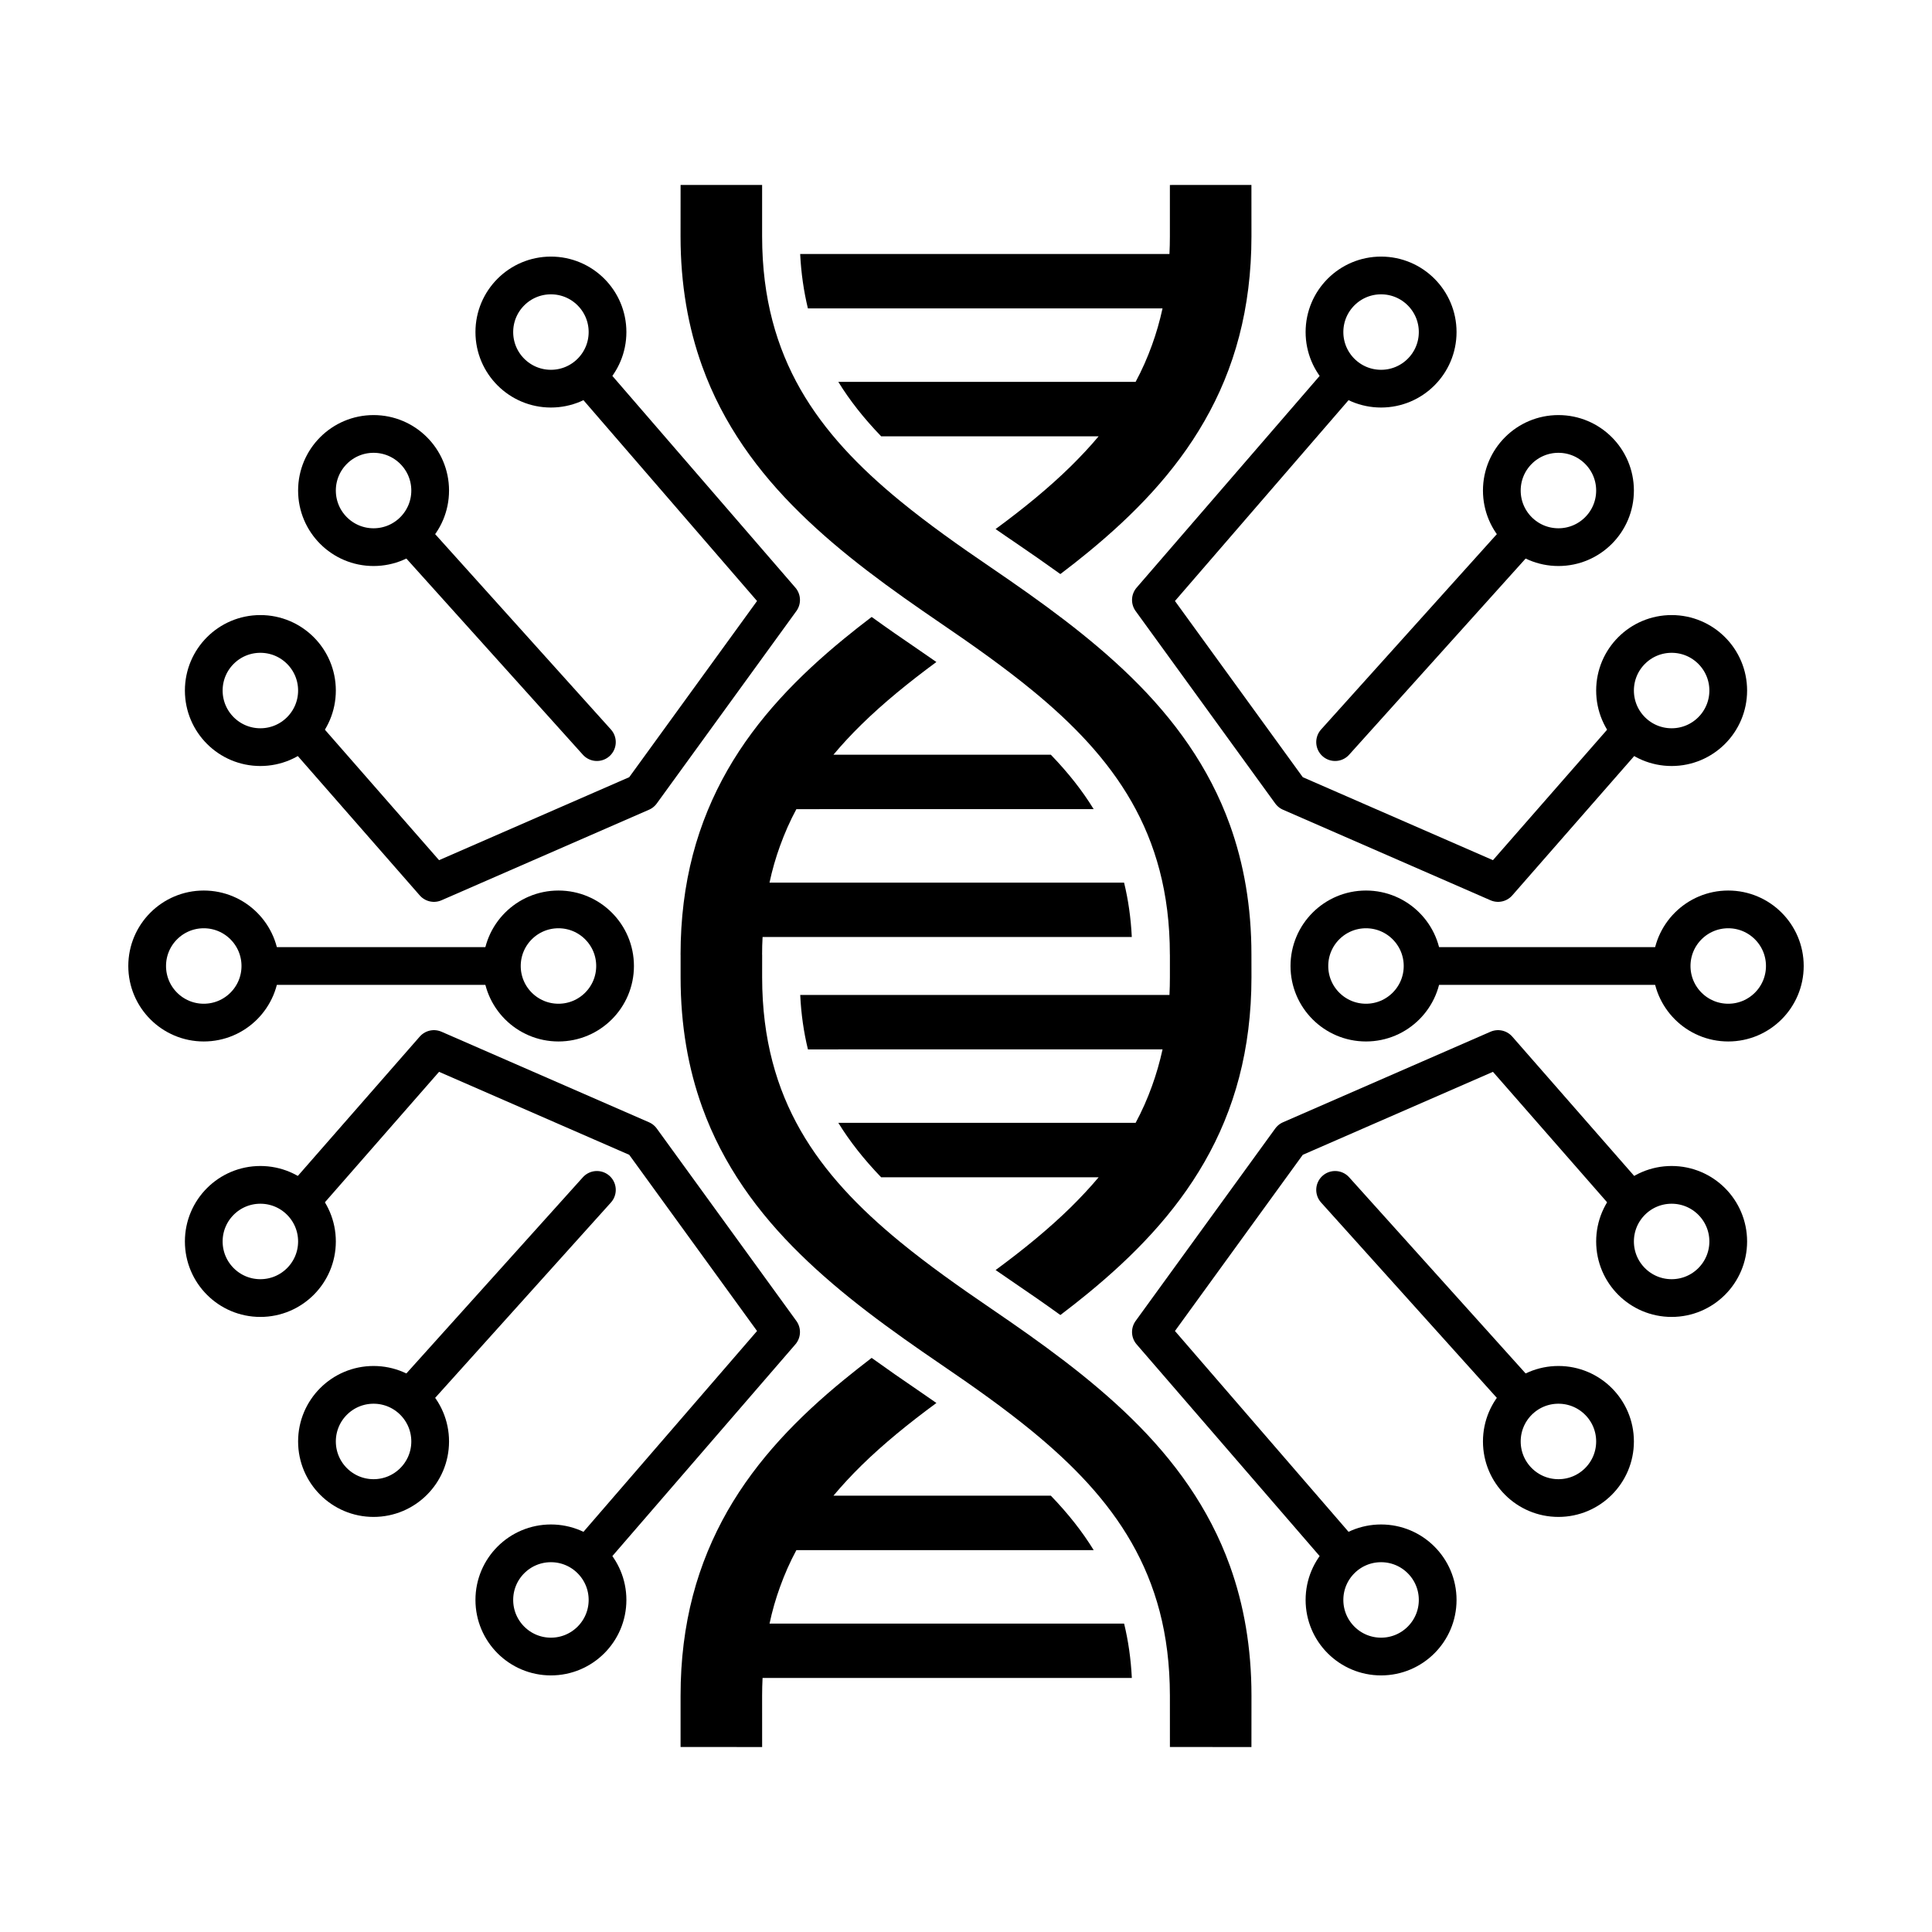 <?xml version="1.0" encoding="utf-8"?>
<svg height="800px" width="800px" version="1.1" id="_x32_" xmlns="http://www.w3.org/2000/svg" viewBox="0 0 512 512">
  <style type="text/css">
	.st0{fill:#000000;}
</style>
  <g style="transform-origin: 255.999px 256px;" transform="matrix(0.552, -0.552, 0.552, 0.552, 0.001, -0.001)">
    <path class="st0" d="M351.815,128.59c-1.797-18.117-1.44-34.865,2.855-50.696c2.162-7.924,5.319-15.645,9.774-23.276 c4.473-7.649,10.264-15.209,17.77-22.715l12.327-12.328L374.975,0l-12.336,12.319c-11.554,11.553-20.056,23.72-25.98,36.34 c-8.929,18.962-11.989,38.893-11.767,58.842c0.187,19.967,3.504,40.041,7.321,60.204c2.49,13.136,4.642,25.775,5.843,37.844 c1.805,18.117,1.441,34.874-2.864,50.696c-2.152,7.916-5.31,15.644-9.774,23.284c-4.474,7.64-10.264,15.191-17.77,22.698v0.009 h0.009l-5.417,5.416c-1.449,1.441-2.882,2.82-4.349,4.145l-88.637-88.637c-4.376,4.82-8.068,9.748-11.216,14.915l85.134,85.124 c-3.762,2.402-7.534,4.482-11.331,6.261c-4.207,1.984-8.449,3.611-12.772,4.91l-71.365-71.365 c-1.708,7.16-2.624,14.835-2.793,23.355l52.207,52.199c-4.535,0.4-9.16,0.542-13.883,0.516 c-10.575-0.106-21.603-1.228-33.112-2.979c0.48,2.632,0.943,5.158,1.414,7.622c1.147,5.967,2.285,12.238,3.335,18.722 c3.94,0.552,7.862,1.014,11.784,1.405c20.003,1.984,40.041,1.743,59.572-3.558c9.766-2.641,19.345-6.564,28.639-12.007 c9.285-5.434,18.303-12.398,26.949-21.043l5.407-5.425c11.554-11.536,20.047-23.711,25.997-36.34 c8.921-18.963,11.971-38.876,11.767-58.834c-0.205-19.967-3.514-40.05-7.32-60.204C355.159,153.288,353.015,140.659,351.815,128.59 z"/>
    <path class="st0" d="M492.42,117.463l-12.319,12.318c-1.458,1.45-2.89,2.829-4.349,4.145L387.106,45.28 c-4.367,4.83-8.058,9.766-11.207,14.915l85.124,85.134c-3.762,2.41-7.516,4.482-11.322,6.261c-4.207,1.983-8.458,3.61-12.771,4.909 l-71.365-71.356c-1.708,7.15-2.624,14.826-2.784,23.346l52.198,52.199c-4.536,0.409-9.16,0.543-13.884,0.516 c-10.574-0.098-21.603-1.227-33.112-2.988c0.48,2.633,0.933,5.177,1.422,7.64c1.13,5.967,2.269,12.228,3.327,18.713 c3.94,0.551,7.853,1.014,11.775,1.406c20.012,1.982,40.059,1.751,59.573-3.558c9.765-2.641,19.353-6.555,28.647-12.006 c9.276-5.425,18.295-12.399,26.957-21.053l12.31-12.327L492.42,117.463z" style="transform-box: fill-box; transform-origin: 50% 50%;" transform="matrix(1, 0, 0, 1, -0, 0)"/>
    <path class="st0" d="M136.1,451.805L50.984,366.69c3.745-2.428,7.516-4.509,11.313-6.279c4.216-1.984,8.458-3.62,12.772-4.91 l71.365,71.366c1.708-7.151,2.624-14.836,2.784-23.356L97.038,351.33c4.536-0.4,9.152-0.569,13.874-0.534 c10.566,0.098,21.604,1.245,33.086,2.998c-0.462-2.641-0.924-5.194-1.396-7.649c-1.138-5.959-2.268-12.238-3.326-18.722 c-3.932-0.516-7.844-0.987-11.767-1.379c-20.021-2.01-40.076-1.779-59.599,3.531c-9.729,2.669-19.344,6.582-28.638,12.016 c-9.276,5.425-18.295,12.389-26.949,21.052L0.005,374.961l19.576,19.585l12.318-12.327c1.45-1.45,2.9-2.828,4.359-4.145 l88.646,88.638C129.261,461.892,132.969,456.956,136.1,451.805z"/>
    <path class="st0" d="M173.953,306.46c-1.788-18.116-1.441-34.873,2.855-50.686c2.161-7.942,5.31-15.653,9.783-23.293 c4.464-7.64,10.263-15.208,17.77-22.715l5.416-5.408l-0.009-0.017c1.441-1.45,2.891-2.82,4.358-4.128l88.629,88.629 c4.367-4.821,8.076-9.766,11.198-14.906l-85.116-85.115c3.753-2.428,7.533-4.51,11.322-6.28c4.216-1.974,8.458-3.62,12.772-4.91 l71.365,71.357c1.717-7.151,2.624-14.818,2.784-23.338l-52.181-52.19c4.527-0.4,9.152-0.569,13.874-0.524 c10.558,0.098,21.604,1.245,33.086,2.98c-0.462-2.633-0.924-5.177-1.396-7.64c-1.138-5.968-2.277-12.23-3.326-18.713 c-3.923-0.534-7.844-1.004-11.767-1.396c-20.029-1.993-40.076-1.761-59.599,3.548c-9.73,2.659-19.344,6.573-28.638,12.007 c-9.276,5.434-18.295,12.389-26.949,21.052l0.009,0.009l-5.416,5.416c-11.544,11.544-20.047,23.711-25.98,36.341 c-8.929,18.962-11.989,38.884-11.767,58.824c0.188,19.976,3.504,40.059,7.311,60.213c2.499,13.137,4.651,25.774,5.852,37.835 c1.796,18.135,1.441,34.873-2.864,50.704c-2.152,7.916-5.31,15.644-9.766,23.285c-4.474,7.64-10.282,15.182-17.779,22.698 l-12.318,12.327L137.034,512l12.336-12.318c11.544-11.544,20.047-23.72,25.988-36.341c8.921-18.962,11.98-38.875,11.767-58.833 c-0.205-19.976-3.522-40.041-7.329-60.195C177.297,331.167,175.153,318.538,173.953,306.46z"/>
  </g>
  <ellipse style="stroke-miterlimit: 1; stroke-width: 10px; paint-order: fill; fill: none; stroke: rgb(0, 0, 0);" cx="54" cy="256" rx="15" ry="15"/>
  <ellipse style="stroke-miterlimit: 1; stroke-width: 10px; paint-order: fill; fill: none; stroke: rgb(0, 0, 0);" cx="148" cy="256" rx="15" ry="15"/>
  <line style="fill: rgb(216, 216, 216); stroke: rgb(0, 0, 0); stroke-width: 10px;" x1="67" y1="256" x2="133" y2="256"/>
  <ellipse style="stroke-miterlimit: 1; stroke-width: 10px; paint-order: fill; fill: none; stroke: rgb(0, 0, 0);" cx="362" cy="256" rx="15" ry="15"/>
  <ellipse style="stroke-miterlimit: 1; stroke-width: 10px; paint-order: fill; fill: none; stroke: rgb(0, 0, 0);" cx="458" cy="256" rx="15" ry="15"/>
  <line style="fill: rgb(216, 216, 216); stroke: rgb(0, 0, 0); stroke-width: 10px;" x1="377" y1="256" x2="443" y2="256"/>
  <g>
    <ellipse style="stroke-miterlimit: 1; stroke-width: 10px; paint-order: fill; fill: none; stroke: rgb(0, 0, 0);" cx="69" cy="183" rx="15" ry="15"/>
    <ellipse style="stroke-miterlimit: 1; stroke-width: 10px; paint-order: fill; fill: none; stroke: rgb(0, 0, 0);" cx="146" cy="88" rx="15" ry="15"/>
    <polyline style="stroke: rgb(0, 0, 0); fill: none; stroke-width: 10px; stroke-linejoin: round;" points="80 194 115 234 170 210 207 159 156 100"/>
    <ellipse style="stroke-miterlimit: 1; stroke-width: 10px; paint-order: fill; fill: none; stroke: rgb(0, 0, 0);" cx="99" cy="130" rx="15" ry="15"/>
    <line style="fill: rgb(216, 216, 216); stroke: rgb(0, 0, 0); stroke-width: 10px; stroke-linecap: round;" x1="109" y1="142" x2="158.184" y2="196.668"/>
  </g>
  <g transform="matrix(-1, 0, 0, 1, 512, 0)" style="">
    <ellipse style="stroke-miterlimit: 1; stroke-width: 10px; paint-order: fill; fill: none; stroke: rgb(0, 0, 0);" cx="69" cy="183" rx="15" ry="15"/>
    <ellipse style="stroke-miterlimit: 1; stroke-width: 10px; paint-order: fill; fill: none; stroke: rgb(0, 0, 0);" cx="146" cy="88" rx="15" ry="15"/>
    <polyline style="stroke: rgb(0, 0, 0); fill: none; stroke-width: 10px; stroke-linejoin: round;" points="80 194 115 234 170 210 207 159 156 100"/>
    <ellipse style="stroke-miterlimit: 1; stroke-width: 10px; paint-order: fill; fill: none; stroke: rgb(0, 0, 0);" cx="99" cy="130" rx="15" ry="15"/>
    <line style="fill: rgb(216, 216, 216); stroke: rgb(0, 0, 0); stroke-width: 10px; stroke-linecap: round;" x1="109" y1="142" x2="158.184" y2="196.668"/>
  </g>
  <g transform="matrix(1, 0, 0, -1, 0, 512)" style="">
    <ellipse style="stroke-miterlimit: 1; stroke-width: 10px; paint-order: fill; fill: none; stroke: rgb(0, 0, 0);" cx="69" cy="183" rx="15" ry="15"/>
    <ellipse style="stroke-miterlimit: 1; stroke-width: 10px; paint-order: fill; fill: none; stroke: rgb(0, 0, 0);" cx="146" cy="88" rx="15" ry="15"/>
    <polyline style="stroke: rgb(0, 0, 0); fill: none; stroke-width: 10px; stroke-linejoin: round;" points="80 194 115 234 170 210 207 159 156 100"/>
    <ellipse style="stroke-miterlimit: 1; stroke-width: 10px; paint-order: fill; fill: none; stroke: rgb(0, 0, 0);" cx="99" cy="130" rx="15" ry="15"/>
    <line style="fill: rgb(216, 216, 216); stroke: rgb(0, 0, 0); stroke-width: 10px; stroke-linecap: round;" x1="109" y1="142" x2="158.184" y2="196.668"/>
  </g>
  <g transform="matrix(-1, 0, 0, -1, 512, 512)" style="">
    <ellipse style="stroke-miterlimit: 1; stroke-width: 10px; paint-order: fill; fill: none; stroke: rgb(0, 0, 0);" cx="69" cy="183" rx="15" ry="15"/>
    <ellipse style="stroke-miterlimit: 1; stroke-width: 10px; paint-order: fill; fill: none; stroke: rgb(0, 0, 0);" cx="146" cy="88" rx="15" ry="15"/>
    <polyline style="stroke: rgb(0, 0, 0); fill: none; stroke-width: 10px; stroke-linejoin: round;" points="80 194 115 234 170 210 207 159 156 100"/>
    <ellipse style="stroke-miterlimit: 1; stroke-width: 10px; paint-order: fill; fill: none; stroke: rgb(0, 0, 0);" cx="99" cy="130" rx="15" ry="15"/>
    <line style="fill: rgb(216, 216, 216); stroke: rgb(0, 0, 0); stroke-width: 10px; stroke-linecap: round;" x1="109" y1="142" x2="158.184" y2="196.668"/>
  </g>
</svg>